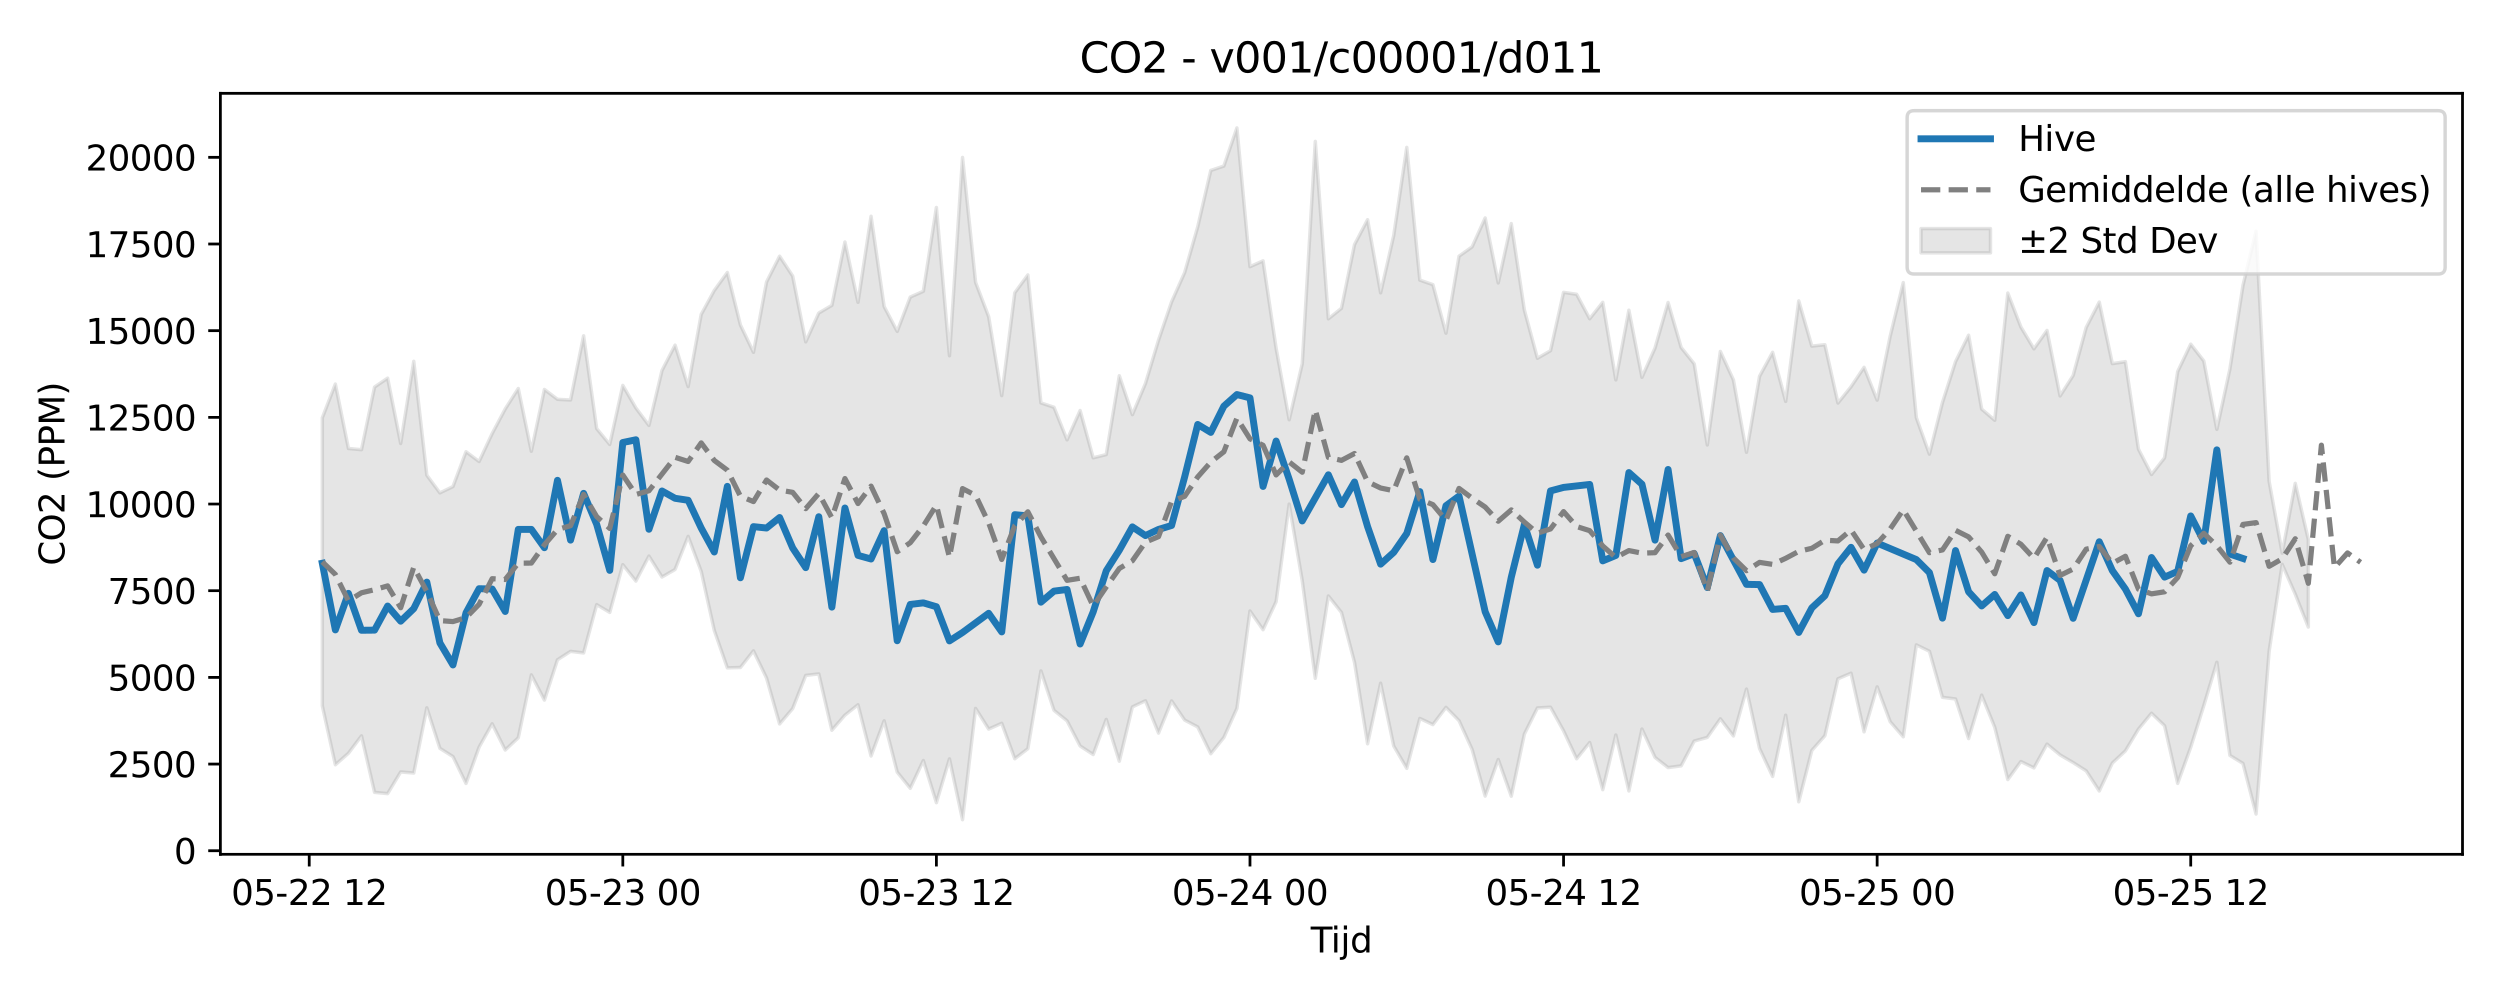 <?xml version="1.0" encoding="utf-8" standalone="no"?>
<!DOCTYPE svg PUBLIC "-//W3C//DTD SVG 1.1//EN"
  "http://www.w3.org/Graphics/SVG/1.1/DTD/svg11.dtd">
<svg xmlns:xlink="http://www.w3.org/1999/xlink" width="720pt" height="288pt" viewBox="0 0 720 288" xmlns="http://www.w3.org/2000/svg" version="1.1">
 <defs>
  <style type="text/css">*{stroke-linejoin: round; stroke-linecap: butt}</style>
 </defs>
 <g id="figure_1">
  <g id="patch_1">
   <path d="M 0 288 
L 720 288 
L 720 0 
L 0 0 
z
" style="fill: #ffffff"/>
  </g>
  <g id="axes_1">
   <g id="patch_2">
    <path d="M 63.47 246.04 
L 709.2 246.04 
L 709.2 26.88 
L 63.47 26.88 
z
" style="fill: #ffffff"/>
   </g>
   <g id="FillBetweenPolyCollection_1">
    <defs>
     <path id="me54bedaf8a" d="M 92.821 -167.655 
L 92.821 -84.737 
L 96.584 -67.748 
L 100.347 -71.061 
L 104.11 -76.075 
L 107.873 -59.799 
L 111.636 -59.438 
L 115.399 -65.676 
L 119.162 -65.373 
L 122.925 -84.146 
L 126.688 -72.485 
L 130.451 -70.106 
L 134.214 -62.361 
L 137.977 -72.821 
L 141.74 -79.545 
L 145.503 -71.996 
L 149.266 -75.524 
L 153.029 -93.636 
L 156.792 -86.373 
L 160.555 -97.991 
L 164.318 -100.406 
L 168.081 -99.948 
L 171.844 -113.867 
L 175.607 -111.625 
L 179.37 -125.377 
L 183.133 -120.646 
L 186.896 -127.853 
L 190.659 -121.816 
L 194.422 -123.994 
L 198.185 -133.522 
L 201.948 -123.439 
L 205.711 -106.45 
L 209.474 -95.656 
L 213.237 -95.756 
L 217 -100.557 
L 220.763 -92.726 
L 224.526 -79.505 
L 228.289 -83.924 
L 232.052 -93.48 
L 235.815 -93.916 
L 239.578 -77.69 
L 243.341 -82.037 
L 247.104 -85.028 
L 250.867 -70.269 
L 254.63 -80.404 
L 258.393 -65.638 
L 262.156 -60.966 
L 265.919 -68.969 
L 269.682 -56.829 
L 273.445 -69.446 
L 277.208 -51.922 
L 280.971 -83.982 
L 284.734 -78.02 
L 288.497 -79.689 
L 292.26 -69.478 
L 296.023 -72.38 
L 299.786 -94.777 
L 303.549 -83.423 
L 307.312 -80.396 
L 311.075 -73.161 
L 314.838 -70.69 
L 318.601 -80.816 
L 322.364 -68.766 
L 326.127 -84.403 
L 329.89 -86.184 
L 333.653 -76.872 
L 337.416 -86.14 
L 341.179 -80.619 
L 344.942 -78.638 
L 348.705 -70.921 
L 352.468 -75.596 
L 356.231 -83.992 
L 359.994 -112.03 
L 363.757 -106.64 
L 367.52 -114.723 
L 371.283 -142.817 
L 375.046 -120.758 
L 378.809 -92.64 
L 382.572 -116.365 
L 386.335 -111.619 
L 390.098 -97.233 
L 393.861 -73.786 
L 397.624 -91.236 
L 401.387 -73.176 
L 405.15 -66.712 
L 408.913 -81.093 
L 412.676 -79.309 
L 416.439 -84.278 
L 420.202 -80.445 
L 423.965 -72.169 
L 427.728 -58.717 
L 431.491 -69.278 
L 435.254 -58.687 
L 439.017 -76.573 
L 442.78 -84.109 
L 446.543 -84.329 
L 450.306 -77.517 
L 454.069 -69.471 
L 457.832 -74.154 
L 461.595 -60.564 
L 465.358 -76.321 
L 469.121 -60.206 
L 472.884 -78.045 
L 476.647 -69.867 
L 480.41 -66.929 
L 484.173 -67.434 
L 487.936 -74.581 
L 491.699 -75.623 
L 495.462 -80.983 
L 499.225 -76.041 
L 502.988 -89.546 
L 506.751 -72.434 
L 510.514 -64.38 
L 514.277 -82.028 
L 518.04 -57.079 
L 521.803 -71.865 
L 525.566 -76.105 
L 529.329 -92.501 
L 533.092 -94.121 
L 536.855 -77.233 
L 540.618 -90.185 
L 544.381 -80.142 
L 548.144 -75.803 
L 551.907 -102.276 
L 555.67 -100.438 
L 559.433 -87.167 
L 563.196 -86.692 
L 566.959 -75.29 
L 570.722 -87.81 
L 574.485 -78.551 
L 578.248 -63.486 
L 582.011 -68.685 
L 585.774 -66.849 
L 589.537 -73.694 
L 593.3 -70.583 
L 597.063 -68.382 
L 600.826 -65.993 
L 604.589 -60.2 
L 608.352 -68.237 
L 612.115 -71.747 
L 615.878 -78 
L 619.641 -82.588 
L 623.404 -78.966 
L 627.167 -62.384 
L 630.93 -72.805 
L 634.693 -84.78 
L 638.456 -97.265 
L 642.219 -70.442 
L 645.982 -68.117 
L 649.745 -53.553 
L 653.508 -100.433 
L 657.271 -125.454 
L 661.034 -116.873 
L 664.797 -107.408 
L 664.797 -132.605 
L 664.797 -132.605 
L 661.034 -148.796 
L 657.271 -128.678 
L 653.508 -149.377 
L 649.745 -221.414 
L 645.982 -205.832 
L 642.219 -181.742 
L 638.456 -164.345 
L 634.693 -184.036 
L 630.93 -188.878 
L 627.167 -180.976 
L 623.404 -156.161 
L 619.641 -151.35 
L 615.878 -158.649 
L 612.115 -183.848 
L 608.352 -183.277 
L 604.589 -201.002 
L 600.826 -193.692 
L 597.063 -179.85 
L 593.3 -173.967 
L 589.537 -192.833 
L 585.774 -187.537 
L 582.011 -193.841 
L 578.248 -203.603 
L 574.485 -166.96 
L 570.722 -170.183 
L 566.959 -191.46 
L 563.196 -183.849 
L 559.433 -172.08 
L 555.67 -157.206 
L 551.907 -167.712 
L 548.144 -206.623 
L 544.381 -191.198 
L 540.618 -172.759 
L 536.855 -182.206 
L 533.092 -176.616 
L 529.329 -171.931 
L 525.566 -188.724 
L 521.803 -188.321 
L 518.04 -201.349 
L 514.277 -172.388 
L 510.514 -186.54 
L 506.751 -179.637 
L 502.988 -157.739 
L 499.225 -178.587 
L 495.462 -186.78 
L 491.699 -159.851 
L 487.936 -183.21 
L 484.173 -187.927 
L 480.41 -200.887 
L 476.647 -187.782 
L 472.884 -179.335 
L 469.121 -198.662 
L 465.358 -178.584 
L 461.595 -200.94 
L 457.832 -196.189 
L 454.069 -203.249 
L 450.306 -203.803 
L 446.543 -186.994 
L 442.78 -184.815 
L 439.017 -198.717 
L 435.254 -223.613 
L 431.491 -206.515 
L 427.728 -225.233 
L 423.965 -216.9 
L 420.202 -214.226 
L 416.439 -192.039 
L 412.676 -206.019 
L 408.913 -207.335 
L 405.15 -245.561 
L 401.387 -220.168 
L 397.624 -203.659 
L 393.861 -224.727 
L 390.098 -217.546 
L 386.335 -199.201 
L 382.572 -196.176 
L 378.809 -247.278 
L 375.046 -183.243 
L 371.283 -167.109 
L 367.52 -187.717 
L 363.757 -212.88 
L 359.994 -211.19 
L 356.231 -251.158 
L 352.468 -240.179 
L 348.705 -238.912 
L 344.942 -222.661 
L 341.179 -209.502 
L 337.416 -201.047 
L 333.653 -190.024 
L 329.89 -177.552 
L 326.127 -168.58 
L 322.364 -179.786 
L 318.601 -157.089 
L 314.838 -156.15 
L 311.075 -169.771 
L 307.312 -161.327 
L 303.549 -170.712 
L 299.786 -171.963 
L 296.023 -208.825 
L 292.26 -203.691 
L 288.497 -174.055 
L 284.734 -196.809 
L 280.971 -206.679 
L 277.208 -242.655 
L 273.445 -185.535 
L 269.682 -228.25 
L 265.919 -204.106 
L 262.156 -202.444 
L 258.393 -192.559 
L 254.63 -199.729 
L 250.867 -225.713 
L 247.104 -200.933 
L 243.341 -218.305 
L 239.578 -200.058 
L 235.815 -197.851 
L 232.052 -189.545 
L 228.289 -208.496 
L 224.526 -214.212 
L 220.763 -206.787 
L 217 -186.531 
L 213.237 -194.426 
L 209.474 -209.525 
L 205.711 -204.342 
L 201.948 -197.45 
L 198.185 -176.664 
L 194.422 -188.603 
L 190.659 -181.297 
L 186.896 -165.474 
L 183.133 -170.514 
L 179.37 -177.007 
L 175.607 -159.99 
L 171.844 -164.56 
L 168.081 -191.294 
L 164.318 -172.8 
L 160.555 -172.995 
L 156.792 -175.834 
L 153.029 -158.026 
L 149.266 -176.112 
L 145.503 -170.213 
L 141.74 -163.13 
L 137.977 -155.081 
L 134.214 -157.903 
L 130.451 -147.866 
L 126.688 -146.049 
L 122.925 -151.148 
L 119.162 -183.943 
L 115.399 -160.276 
L 111.636 -179.096 
L 107.873 -176.531 
L 104.11 -158.489 
L 100.347 -158.839 
L 96.584 -177.394 
L 92.821 -167.655 
z
" style="stroke: #808080; stroke-opacity: 0.2"/>
    </defs>
    <g clip-path="url(#p3934dfdce3)">
     <use xlink:href="#me54bedaf8a" x="0" y="288" style="fill: #808080; fill-opacity: 0.2; stroke: #808080; stroke-opacity: 0.2"/>
    </g>
   </g>
   <g id="matplotlib.axis_1">
    <g id="xtick_1">
     <g id="line2d_1">
      <defs>
       <path id="me54ee6305a" d="M 0 0 
L 0 3.5 
" style="stroke: #000000; stroke-width: 0.8"/>
      </defs>
      <g>
       <use xlink:href="#me54ee6305a" x="89.058" y="246.04" style="stroke: #000000; stroke-width: 0.8"/>
      </g>
     </g>
     <g id="text_1">
      <!-- 05-22 12 -->
      <g transform="translate(66.578 260.638) scale(0.1 -0.1)">
       <defs>
        <path id="DejaVuSans-30" d="M 2034 4250 
Q 1547 4250 1301 3770 
Q 1056 3291 1056 2328 
Q 1056 1369 1301 889 
Q 1547 409 2034 409 
Q 2525 409 2770 889 
Q 3016 1369 3016 2328 
Q 3016 3291 2770 3770 
Q 2525 4250 2034 4250 
z
M 2034 4750 
Q 2819 4750 3233 4129 
Q 3647 3509 3647 2328 
Q 3647 1150 3233 529 
Q 2819 -91 2034 -91 
Q 1250 -91 836 529 
Q 422 1150 422 2328 
Q 422 3509 836 4129 
Q 1250 4750 2034 4750 
z
" transform="scale(0.016)"/>
        <path id="DejaVuSans-35" d="M 691 4666 
L 3169 4666 
L 3169 4134 
L 1269 4134 
L 1269 2991 
Q 1406 3038 1543 3061 
Q 1681 3084 1819 3084 
Q 2600 3084 3056 2656 
Q 3513 2228 3513 1497 
Q 3513 744 3044 326 
Q 2575 -91 1722 -91 
Q 1428 -91 1123 -41 
Q 819 9 494 109 
L 494 744 
Q 775 591 1075 516 
Q 1375 441 1709 441 
Q 2250 441 2565 725 
Q 2881 1009 2881 1497 
Q 2881 1984 2565 2268 
Q 2250 2553 1709 2553 
Q 1456 2553 1204 2497 
Q 953 2441 691 2322 
L 691 4666 
z
" transform="scale(0.016)"/>
        <path id="DejaVuSans-2d" d="M 313 2009 
L 1997 2009 
L 1997 1497 
L 313 1497 
L 313 2009 
z
" transform="scale(0.016)"/>
        <path id="DejaVuSans-32" d="M 1228 531 
L 3431 531 
L 3431 0 
L 469 0 
L 469 531 
Q 828 903 1448 1529 
Q 2069 2156 2228 2338 
Q 2531 2678 2651 2914 
Q 2772 3150 2772 3378 
Q 2772 3750 2511 3984 
Q 2250 4219 1831 4219 
Q 1534 4219 1204 4116 
Q 875 4013 500 3803 
L 500 4441 
Q 881 4594 1212 4672 
Q 1544 4750 1819 4750 
Q 2544 4750 2975 4387 
Q 3406 4025 3406 3419 
Q 3406 3131 3298 2873 
Q 3191 2616 2906 2266 
Q 2828 2175 2409 1742 
Q 1991 1309 1228 531 
z
" transform="scale(0.016)"/>
        <path id="DejaVuSans-20" transform="scale(0.016)"/>
        <path id="DejaVuSans-31" d="M 794 531 
L 1825 531 
L 1825 4091 
L 703 3866 
L 703 4441 
L 1819 4666 
L 2450 4666 
L 2450 531 
L 3481 531 
L 3481 0 
L 794 0 
L 794 531 
z
" transform="scale(0.016)"/>
       </defs>
       <use xlink:href="#DejaVuSans-30"/>
       <use xlink:href="#DejaVuSans-35" transform="translate(63.623 0)"/>
       <use xlink:href="#DejaVuSans-2d" transform="translate(127.246 0)"/>
       <use xlink:href="#DejaVuSans-32" transform="translate(163.33 0)"/>
       <use xlink:href="#DejaVuSans-32" transform="translate(226.953 0)"/>
       <use xlink:href="#DejaVuSans-20" transform="translate(290.576 0)"/>
       <use xlink:href="#DejaVuSans-31" transform="translate(322.363 0)"/>
       <use xlink:href="#DejaVuSans-32" transform="translate(385.986 0)"/>
      </g>
     </g>
    </g>
    <g id="xtick_2">
     <g id="line2d_2">
      <g>
       <use xlink:href="#me54ee6305a" x="179.37" y="246.04" style="stroke: #000000; stroke-width: 0.8"/>
      </g>
     </g>
     <g id="text_2">
      <!-- 05-23 00 -->
      <g transform="translate(156.89 260.638) scale(0.1 -0.1)">
       <defs>
        <path id="DejaVuSans-33" d="M 2597 2516 
Q 3050 2419 3304 2112 
Q 3559 1806 3559 1356 
Q 3559 666 3084 287 
Q 2609 -91 1734 -91 
Q 1441 -91 1130 -33 
Q 819 25 488 141 
L 488 750 
Q 750 597 1062 519 
Q 1375 441 1716 441 
Q 2309 441 2620 675 
Q 2931 909 2931 1356 
Q 2931 1769 2642 2001 
Q 2353 2234 1838 2234 
L 1294 2234 
L 1294 2753 
L 1863 2753 
Q 2328 2753 2575 2939 
Q 2822 3125 2822 3475 
Q 2822 3834 2567 4026 
Q 2313 4219 1838 4219 
Q 1578 4219 1281 4162 
Q 984 4106 628 3988 
L 628 4550 
Q 988 4650 1302 4700 
Q 1616 4750 1894 4750 
Q 2613 4750 3031 4423 
Q 3450 4097 3450 3541 
Q 3450 3153 3228 2886 
Q 3006 2619 2597 2516 
z
" transform="scale(0.016)"/>
       </defs>
       <use xlink:href="#DejaVuSans-30"/>
       <use xlink:href="#DejaVuSans-35" transform="translate(63.623 0)"/>
       <use xlink:href="#DejaVuSans-2d" transform="translate(127.246 0)"/>
       <use xlink:href="#DejaVuSans-32" transform="translate(163.33 0)"/>
       <use xlink:href="#DejaVuSans-33" transform="translate(226.953 0)"/>
       <use xlink:href="#DejaVuSans-20" transform="translate(290.576 0)"/>
       <use xlink:href="#DejaVuSans-30" transform="translate(322.363 0)"/>
       <use xlink:href="#DejaVuSans-30" transform="translate(385.986 0)"/>
      </g>
     </g>
    </g>
    <g id="xtick_3">
     <g id="line2d_3">
      <g>
       <use xlink:href="#me54ee6305a" x="269.682" y="246.04" style="stroke: #000000; stroke-width: 0.8"/>
      </g>
     </g>
     <g id="text_3">
      <!-- 05-23 12 -->
      <g transform="translate(247.202 260.638) scale(0.1 -0.1)">
       <use xlink:href="#DejaVuSans-30"/>
       <use xlink:href="#DejaVuSans-35" transform="translate(63.623 0)"/>
       <use xlink:href="#DejaVuSans-2d" transform="translate(127.246 0)"/>
       <use xlink:href="#DejaVuSans-32" transform="translate(163.33 0)"/>
       <use xlink:href="#DejaVuSans-33" transform="translate(226.953 0)"/>
       <use xlink:href="#DejaVuSans-20" transform="translate(290.576 0)"/>
       <use xlink:href="#DejaVuSans-31" transform="translate(322.363 0)"/>
       <use xlink:href="#DejaVuSans-32" transform="translate(385.986 0)"/>
      </g>
     </g>
    </g>
    <g id="xtick_4">
     <g id="line2d_4">
      <g>
       <use xlink:href="#me54ee6305a" x="359.994" y="246.04" style="stroke: #000000; stroke-width: 0.8"/>
      </g>
     </g>
     <g id="text_4">
      <!-- 05-24 00 -->
      <g transform="translate(337.514 260.638) scale(0.1 -0.1)">
       <defs>
        <path id="DejaVuSans-34" d="M 2419 4116 
L 825 1625 
L 2419 1625 
L 2419 4116 
z
M 2253 4666 
L 3047 4666 
L 3047 1625 
L 3713 1625 
L 3713 1100 
L 3047 1100 
L 3047 0 
L 2419 0 
L 2419 1100 
L 313 1100 
L 313 1709 
L 2253 4666 
z
" transform="scale(0.016)"/>
       </defs>
       <use xlink:href="#DejaVuSans-30"/>
       <use xlink:href="#DejaVuSans-35" transform="translate(63.623 0)"/>
       <use xlink:href="#DejaVuSans-2d" transform="translate(127.246 0)"/>
       <use xlink:href="#DejaVuSans-32" transform="translate(163.33 0)"/>
       <use xlink:href="#DejaVuSans-34" transform="translate(226.953 0)"/>
       <use xlink:href="#DejaVuSans-20" transform="translate(290.576 0)"/>
       <use xlink:href="#DejaVuSans-30" transform="translate(322.363 0)"/>
       <use xlink:href="#DejaVuSans-30" transform="translate(385.986 0)"/>
      </g>
     </g>
    </g>
    <g id="xtick_5">
     <g id="line2d_5">
      <g>
       <use xlink:href="#me54ee6305a" x="450.306" y="246.04" style="stroke: #000000; stroke-width: 0.8"/>
      </g>
     </g>
     <g id="text_5">
      <!-- 05-24 12 -->
      <g transform="translate(427.825 260.638) scale(0.1 -0.1)">
       <use xlink:href="#DejaVuSans-30"/>
       <use xlink:href="#DejaVuSans-35" transform="translate(63.623 0)"/>
       <use xlink:href="#DejaVuSans-2d" transform="translate(127.246 0)"/>
       <use xlink:href="#DejaVuSans-32" transform="translate(163.33 0)"/>
       <use xlink:href="#DejaVuSans-34" transform="translate(226.953 0)"/>
       <use xlink:href="#DejaVuSans-20" transform="translate(290.576 0)"/>
       <use xlink:href="#DejaVuSans-31" transform="translate(322.363 0)"/>
       <use xlink:href="#DejaVuSans-32" transform="translate(385.986 0)"/>
      </g>
     </g>
    </g>
    <g id="xtick_6">
     <g id="line2d_6">
      <g>
       <use xlink:href="#me54ee6305a" x="540.618" y="246.04" style="stroke: #000000; stroke-width: 0.8"/>
      </g>
     </g>
     <g id="text_6">
      <!-- 05-25 00 -->
      <g transform="translate(518.137 260.638) scale(0.1 -0.1)">
       <use xlink:href="#DejaVuSans-30"/>
       <use xlink:href="#DejaVuSans-35" transform="translate(63.623 0)"/>
       <use xlink:href="#DejaVuSans-2d" transform="translate(127.246 0)"/>
       <use xlink:href="#DejaVuSans-32" transform="translate(163.33 0)"/>
       <use xlink:href="#DejaVuSans-35" transform="translate(226.953 0)"/>
       <use xlink:href="#DejaVuSans-20" transform="translate(290.576 0)"/>
       <use xlink:href="#DejaVuSans-30" transform="translate(322.363 0)"/>
       <use xlink:href="#DejaVuSans-30" transform="translate(385.986 0)"/>
      </g>
     </g>
    </g>
    <g id="xtick_7">
     <g id="line2d_7">
      <g>
       <use xlink:href="#me54ee6305a" x="630.93" y="246.04" style="stroke: #000000; stroke-width: 0.8"/>
      </g>
     </g>
     <g id="text_7">
      <!-- 05-25 12 -->
      <g transform="translate(608.449 260.638) scale(0.1 -0.1)">
       <use xlink:href="#DejaVuSans-30"/>
       <use xlink:href="#DejaVuSans-35" transform="translate(63.623 0)"/>
       <use xlink:href="#DejaVuSans-2d" transform="translate(127.246 0)"/>
       <use xlink:href="#DejaVuSans-32" transform="translate(163.33 0)"/>
       <use xlink:href="#DejaVuSans-35" transform="translate(226.953 0)"/>
       <use xlink:href="#DejaVuSans-20" transform="translate(290.576 0)"/>
       <use xlink:href="#DejaVuSans-31" transform="translate(322.363 0)"/>
       <use xlink:href="#DejaVuSans-32" transform="translate(385.986 0)"/>
      </g>
     </g>
    </g>
    <g id="text_8">
     <!-- Tijd -->
     <g transform="translate(377.485 274.317) scale(0.1 -0.1)">
      <defs>
       <path id="DejaVuSans-54" d="M -19 4666 
L 3928 4666 
L 3928 4134 
L 2272 4134 
L 2272 0 
L 1638 0 
L 1638 4134 
L -19 4134 
L -19 4666 
z
" transform="scale(0.016)"/>
       <path id="DejaVuSans-69" d="M 603 3500 
L 1178 3500 
L 1178 0 
L 603 0 
L 603 3500 
z
M 603 4863 
L 1178 4863 
L 1178 4134 
L 603 4134 
L 603 4863 
z
" transform="scale(0.016)"/>
       <path id="DejaVuSans-6a" d="M 603 3500 
L 1178 3500 
L 1178 -63 
Q 1178 -731 923 -1031 
Q 669 -1331 103 -1331 
L -116 -1331 
L -116 -844 
L 38 -844 
Q 366 -844 484 -692 
Q 603 -541 603 -63 
L 603 3500 
z
M 603 4863 
L 1178 4863 
L 1178 4134 
L 603 4134 
L 603 4863 
z
" transform="scale(0.016)"/>
       <path id="DejaVuSans-64" d="M 2906 2969 
L 2906 4863 
L 3481 4863 
L 3481 0 
L 2906 0 
L 2906 525 
Q 2725 213 2448 61 
Q 2172 -91 1784 -91 
Q 1150 -91 751 415 
Q 353 922 353 1747 
Q 353 2572 751 3078 
Q 1150 3584 1784 3584 
Q 2172 3584 2448 3432 
Q 2725 3281 2906 2969 
z
M 947 1747 
Q 947 1113 1208 752 
Q 1469 391 1925 391 
Q 2381 391 2643 752 
Q 2906 1113 2906 1747 
Q 2906 2381 2643 2742 
Q 2381 3103 1925 3103 
Q 1469 3103 1208 2742 
Q 947 2381 947 1747 
z
" transform="scale(0.016)"/>
      </defs>
      <use xlink:href="#DejaVuSans-54"/>
      <use xlink:href="#DejaVuSans-69" transform="translate(57.959 0)"/>
      <use xlink:href="#DejaVuSans-6a" transform="translate(85.742 0)"/>
      <use xlink:href="#DejaVuSans-64" transform="translate(113.525 0)"/>
     </g>
    </g>
   </g>
   <g id="matplotlib.axis_2">
    <g id="ytick_1">
     <g id="line2d_8">
      <defs>
       <path id="mf22ae96966" d="M 0 0 
L -3.5 0 
" style="stroke: #000000; stroke-width: 0.8"/>
      </defs>
      <g>
       <use xlink:href="#mf22ae96966" x="63.47" y="245.012" style="stroke: #000000; stroke-width: 0.8"/>
      </g>
     </g>
     <g id="text_9">
      <!-- 0 -->
      <g transform="translate(50.108 248.811) scale(0.1 -0.1)">
       <use xlink:href="#DejaVuSans-30"/>
      </g>
     </g>
    </g>
    <g id="ytick_2">
     <g id="line2d_9">
      <g>
       <use xlink:href="#mf22ae96966" x="63.47" y="220.05" style="stroke: #000000; stroke-width: 0.8"/>
      </g>
     </g>
     <g id="text_10">
      <!-- 2500 -->
      <g transform="translate(31.02 223.849) scale(0.1 -0.1)">
       <use xlink:href="#DejaVuSans-32"/>
       <use xlink:href="#DejaVuSans-35" transform="translate(63.623 0)"/>
       <use xlink:href="#DejaVuSans-30" transform="translate(127.246 0)"/>
       <use xlink:href="#DejaVuSans-30" transform="translate(190.869 0)"/>
      </g>
     </g>
    </g>
    <g id="ytick_3">
     <g id="line2d_10">
      <g>
       <use xlink:href="#mf22ae96966" x="63.47" y="195.087" style="stroke: #000000; stroke-width: 0.8"/>
      </g>
     </g>
     <g id="text_11">
      <!-- 5000 -->
      <g transform="translate(31.02 198.886) scale(0.1 -0.1)">
       <use xlink:href="#DejaVuSans-35"/>
       <use xlink:href="#DejaVuSans-30" transform="translate(63.623 0)"/>
       <use xlink:href="#DejaVuSans-30" transform="translate(127.246 0)"/>
       <use xlink:href="#DejaVuSans-30" transform="translate(190.869 0)"/>
      </g>
     </g>
    </g>
    <g id="ytick_4">
     <g id="line2d_11">
      <g>
       <use xlink:href="#mf22ae96966" x="63.47" y="170.124" style="stroke: #000000; stroke-width: 0.8"/>
      </g>
     </g>
     <g id="text_12">
      <!-- 7500 -->
      <g transform="translate(31.02 173.924) scale(0.1 -0.1)">
       <defs>
        <path id="DejaVuSans-37" d="M 525 4666 
L 3525 4666 
L 3525 4397 
L 1831 0 
L 1172 0 
L 2766 4134 
L 525 4134 
L 525 4666 
z
" transform="scale(0.016)"/>
       </defs>
       <use xlink:href="#DejaVuSans-37"/>
       <use xlink:href="#DejaVuSans-35" transform="translate(63.623 0)"/>
       <use xlink:href="#DejaVuSans-30" transform="translate(127.246 0)"/>
       <use xlink:href="#DejaVuSans-30" transform="translate(190.869 0)"/>
      </g>
     </g>
    </g>
    <g id="ytick_5">
     <g id="line2d_12">
      <g>
       <use xlink:href="#mf22ae96966" x="63.47" y="145.162" style="stroke: #000000; stroke-width: 0.8"/>
      </g>
     </g>
     <g id="text_13">
      <!-- 10000 -->
      <g transform="translate(24.657 148.961) scale(0.1 -0.1)">
       <use xlink:href="#DejaVuSans-31"/>
       <use xlink:href="#DejaVuSans-30" transform="translate(63.623 0)"/>
       <use xlink:href="#DejaVuSans-30" transform="translate(127.246 0)"/>
       <use xlink:href="#DejaVuSans-30" transform="translate(190.869 0)"/>
       <use xlink:href="#DejaVuSans-30" transform="translate(254.492 0)"/>
      </g>
     </g>
    </g>
    <g id="ytick_6">
     <g id="line2d_13">
      <g>
       <use xlink:href="#mf22ae96966" x="63.47" y="120.199" style="stroke: #000000; stroke-width: 0.8"/>
      </g>
     </g>
     <g id="text_14">
      <!-- 12500 -->
      <g transform="translate(24.657 123.998) scale(0.1 -0.1)">
       <use xlink:href="#DejaVuSans-31"/>
       <use xlink:href="#DejaVuSans-32" transform="translate(63.623 0)"/>
       <use xlink:href="#DejaVuSans-35" transform="translate(127.246 0)"/>
       <use xlink:href="#DejaVuSans-30" transform="translate(190.869 0)"/>
       <use xlink:href="#DejaVuSans-30" transform="translate(254.492 0)"/>
      </g>
     </g>
    </g>
    <g id="ytick_7">
     <g id="line2d_14">
      <g>
       <use xlink:href="#mf22ae96966" x="63.47" y="95.237" style="stroke: #000000; stroke-width: 0.8"/>
      </g>
     </g>
     <g id="text_15">
      <!-- 15000 -->
      <g transform="translate(24.657 99.036) scale(0.1 -0.1)">
       <use xlink:href="#DejaVuSans-31"/>
       <use xlink:href="#DejaVuSans-35" transform="translate(63.623 0)"/>
       <use xlink:href="#DejaVuSans-30" transform="translate(127.246 0)"/>
       <use xlink:href="#DejaVuSans-30" transform="translate(190.869 0)"/>
       <use xlink:href="#DejaVuSans-30" transform="translate(254.492 0)"/>
      </g>
     </g>
    </g>
    <g id="ytick_8">
     <g id="line2d_15">
      <g>
       <use xlink:href="#mf22ae96966" x="63.47" y="70.274" style="stroke: #000000; stroke-width: 0.8"/>
      </g>
     </g>
     <g id="text_16">
      <!-- 17500 -->
      <g transform="translate(24.657 74.073) scale(0.1 -0.1)">
       <use xlink:href="#DejaVuSans-31"/>
       <use xlink:href="#DejaVuSans-37" transform="translate(63.623 0)"/>
       <use xlink:href="#DejaVuSans-35" transform="translate(127.246 0)"/>
       <use xlink:href="#DejaVuSans-30" transform="translate(190.869 0)"/>
       <use xlink:href="#DejaVuSans-30" transform="translate(254.492 0)"/>
      </g>
     </g>
    </g>
    <g id="ytick_9">
     <g id="line2d_16">
      <g>
       <use xlink:href="#mf22ae96966" x="63.47" y="45.311" style="stroke: #000000; stroke-width: 0.8"/>
      </g>
     </g>
     <g id="text_17">
      <!-- 20000 -->
      <g transform="translate(24.657 49.111) scale(0.1 -0.1)">
       <use xlink:href="#DejaVuSans-32"/>
       <use xlink:href="#DejaVuSans-30" transform="translate(63.623 0)"/>
       <use xlink:href="#DejaVuSans-30" transform="translate(127.246 0)"/>
       <use xlink:href="#DejaVuSans-30" transform="translate(190.869 0)"/>
       <use xlink:href="#DejaVuSans-30" transform="translate(254.492 0)"/>
      </g>
     </g>
    </g>
    <g id="text_18">
     <!-- CO2 (PPM) -->
     <g transform="translate(18.578 162.903) rotate(-90) scale(0.1 -0.1)">
      <defs>
       <path id="DejaVuSans-43" d="M 4122 4306 
L 4122 3641 
Q 3803 3938 3442 4084 
Q 3081 4231 2675 4231 
Q 1875 4231 1450 3742 
Q 1025 3253 1025 2328 
Q 1025 1406 1450 917 
Q 1875 428 2675 428 
Q 3081 428 3442 575 
Q 3803 722 4122 1019 
L 4122 359 
Q 3791 134 3420 21 
Q 3050 -91 2638 -91 
Q 1578 -91 968 557 
Q 359 1206 359 2328 
Q 359 3453 968 4101 
Q 1578 4750 2638 4750 
Q 3056 4750 3426 4639 
Q 3797 4528 4122 4306 
z
" transform="scale(0.016)"/>
       <path id="DejaVuSans-4f" d="M 2522 4238 
Q 1834 4238 1429 3725 
Q 1025 3213 1025 2328 
Q 1025 1447 1429 934 
Q 1834 422 2522 422 
Q 3209 422 3611 934 
Q 4013 1447 4013 2328 
Q 4013 3213 3611 3725 
Q 3209 4238 2522 4238 
z
M 2522 4750 
Q 3503 4750 4090 4092 
Q 4678 3434 4678 2328 
Q 4678 1225 4090 567 
Q 3503 -91 2522 -91 
Q 1538 -91 948 565 
Q 359 1222 359 2328 
Q 359 3434 948 4092 
Q 1538 4750 2522 4750 
z
" transform="scale(0.016)"/>
       <path id="DejaVuSans-28" d="M 1984 4856 
Q 1566 4138 1362 3434 
Q 1159 2731 1159 2009 
Q 1159 1288 1364 580 
Q 1569 -128 1984 -844 
L 1484 -844 
Q 1016 -109 783 600 
Q 550 1309 550 2009 
Q 550 2706 781 3412 
Q 1013 4119 1484 4856 
L 1984 4856 
z
" transform="scale(0.016)"/>
       <path id="DejaVuSans-50" d="M 1259 4147 
L 1259 2394 
L 2053 2394 
Q 2494 2394 2734 2622 
Q 2975 2850 2975 3272 
Q 2975 3691 2734 3919 
Q 2494 4147 2053 4147 
L 1259 4147 
z
M 628 4666 
L 2053 4666 
Q 2838 4666 3239 4311 
Q 3641 3956 3641 3272 
Q 3641 2581 3239 2228 
Q 2838 1875 2053 1875 
L 1259 1875 
L 1259 0 
L 628 0 
L 628 4666 
z
" transform="scale(0.016)"/>
       <path id="DejaVuSans-4d" d="M 628 4666 
L 1569 4666 
L 2759 1491 
L 3956 4666 
L 4897 4666 
L 4897 0 
L 4281 0 
L 4281 4097 
L 3078 897 
L 2444 897 
L 1241 4097 
L 1241 0 
L 628 0 
L 628 4666 
z
" transform="scale(0.016)"/>
       <path id="DejaVuSans-29" d="M 513 4856 
L 1013 4856 
Q 1481 4119 1714 3412 
Q 1947 2706 1947 2009 
Q 1947 1309 1714 600 
Q 1481 -109 1013 -844 
L 513 -844 
Q 928 -128 1133 580 
Q 1338 1288 1338 2009 
Q 1338 2731 1133 3434 
Q 928 4138 513 4856 
z
" transform="scale(0.016)"/>
      </defs>
      <use xlink:href="#DejaVuSans-43"/>
      <use xlink:href="#DejaVuSans-4f" transform="translate(69.824 0)"/>
      <use xlink:href="#DejaVuSans-32" transform="translate(148.535 0)"/>
      <use xlink:href="#DejaVuSans-20" transform="translate(212.158 0)"/>
      <use xlink:href="#DejaVuSans-28" transform="translate(243.945 0)"/>
      <use xlink:href="#DejaVuSans-50" transform="translate(282.959 0)"/>
      <use xlink:href="#DejaVuSans-50" transform="translate(343.262 0)"/>
      <use xlink:href="#DejaVuSans-4d" transform="translate(403.564 0)"/>
      <use xlink:href="#DejaVuSans-29" transform="translate(489.844 0)"/>
     </g>
    </g>
   </g>
   <g id="line2d_17">
    <path d="M 92.821 162.216 
L 96.584 181.407 
L 100.347 170.89 
L 104.11 181.521 
L 107.873 181.477 
L 111.636 174.544 
L 115.399 178.901 
L 119.162 175.28 
L 122.925 167.653 
L 126.688 185.162 
L 130.451 191.502 
L 134.214 176.485 
L 137.977 169.545 
L 141.74 169.638 
L 145.503 176.102 
L 149.266 152.464 
L 153.029 152.467 
L 156.792 157.736 
L 160.555 138.335 
L 164.318 155.553 
L 168.081 142.09 
L 171.844 151.016 
L 175.607 164.266 
L 179.37 127.442 
L 183.133 126.656 
L 186.896 152.424 
L 190.659 141.407 
L 194.422 143.511 
L 198.185 144.08 
L 201.948 152.078 
L 205.711 158.971 
L 209.474 140.074 
L 213.237 166.4 
L 217 151.672 
L 220.763 152.071 
L 224.526 149.046 
L 228.289 157.816 
L 232.052 163.479 
L 235.815 148.821 
L 239.578 174.847 
L 243.341 146.307 
L 247.104 159.945 
L 250.867 160.995 
L 254.63 152.835 
L 258.393 184.533 
L 262.156 174.072 
L 265.919 173.629 
L 269.682 174.737 
L 273.445 184.578 
L 277.208 182.161 
L 284.734 176.63 
L 288.497 181.987 
L 292.26 148.222 
L 296.023 148.577 
L 299.786 173.424 
L 303.549 170.244 
L 307.312 169.772 
L 311.075 185.471 
L 314.838 176.23 
L 318.601 164.386 
L 322.364 158.462 
L 326.127 151.742 
L 329.89 154.245 
L 333.653 152.477 
L 337.416 151.342 
L 341.179 137.35 
L 344.942 122.246 
L 348.705 124.526 
L 352.468 116.977 
L 356.231 113.632 
L 359.994 114.591 
L 363.757 140.093 
L 367.52 127.022 
L 371.283 138.026 
L 375.046 150.031 
L 382.572 136.744 
L 386.335 145.325 
L 390.098 138.816 
L 393.861 151.652 
L 397.624 162.476 
L 401.387 159.081 
L 405.15 153.629 
L 408.913 141.584 
L 412.676 161.148 
L 416.439 145.651 
L 420.202 142.875 
L 427.728 176.185 
L 431.491 184.852 
L 435.254 166.22 
L 439.017 151.073 
L 442.78 162.775 
L 446.543 141.381 
L 450.306 140.374 
L 457.832 139.52 
L 461.595 161.527 
L 465.358 159.965 
L 469.121 136.1 
L 472.884 139.46 
L 476.647 155.556 
L 480.41 135.212 
L 484.173 160.888 
L 487.936 159.445 
L 491.699 169.206 
L 495.462 154.268 
L 502.988 168.294 
L 506.751 168.357 
L 510.514 175.516 
L 514.277 175.2 
L 518.04 182.14 
L 521.803 175.084 
L 525.566 171.569 
L 529.329 162.373 
L 533.092 157.63 
L 536.855 164.197 
L 540.618 156.405 
L 551.907 161.158 
L 555.67 164.902 
L 559.433 178.023 
L 563.196 158.567 
L 566.959 170.434 
L 570.722 174.513 
L 574.485 171.206 
L 578.248 177.294 
L 582.011 171.358 
L 585.774 179.301 
L 589.537 164.323 
L 593.3 167.142 
L 597.063 178.072 
L 604.589 156.025 
L 608.352 164.323 
L 612.115 169.645 
L 615.878 176.764 
L 619.641 160.569 
L 623.404 166.21 
L 627.167 164.563 
L 630.93 148.597 
L 634.693 155.896 
L 638.456 129.565 
L 642.219 159.57 
L 645.982 160.843 
L 645.982 160.843 
" clip-path="url(#p3934dfdce3)" style="fill: none; stroke: #1f77b4; stroke-width: 2; stroke-linecap: square"/>
   </g>
   <g id="line2d_18">
    <path d="M 92.821 161.804 
L 96.584 165.429 
L 100.347 173.05 
L 104.11 170.718 
L 107.873 169.835 
L 111.636 168.733 
L 115.399 175.024 
L 119.162 163.342 
L 122.925 170.353 
L 126.688 178.733 
L 130.451 179.014 
L 134.214 177.868 
L 137.977 174.049 
L 141.74 166.662 
L 145.503 166.895 
L 149.266 162.182 
L 153.029 162.169 
L 156.792 156.896 
L 160.555 152.507 
L 164.318 151.397 
L 168.081 142.379 
L 171.844 148.786 
L 175.607 152.192 
L 179.37 136.808 
L 183.133 142.42 
L 186.896 141.337 
L 194.422 131.701 
L 198.185 132.907 
L 201.948 127.556 
L 205.711 132.604 
L 209.474 135.41 
L 213.237 142.909 
L 217 144.456 
L 220.763 138.243 
L 224.526 141.142 
L 228.289 141.79 
L 232.052 146.488 
L 235.815 142.117 
L 239.578 149.126 
L 243.341 137.829 
L 247.104 145.019 
L 250.867 140.009 
L 254.63 147.933 
L 258.393 158.901 
L 262.156 156.295 
L 265.919 151.463 
L 269.682 145.461 
L 273.445 160.51 
L 277.208 140.711 
L 280.971 142.669 
L 284.734 150.586 
L 288.497 161.128 
L 292.26 151.416 
L 296.023 147.398 
L 299.786 154.63 
L 307.312 167.138 
L 311.075 166.534 
L 314.838 174.58 
L 318.601 169.047 
L 322.364 163.724 
L 326.127 161.509 
L 329.89 156.132 
L 333.653 154.552 
L 337.416 144.407 
L 341.179 142.94 
L 344.942 137.351 
L 348.705 133.084 
L 352.468 130.113 
L 356.231 120.425 
L 359.994 126.39 
L 363.757 128.24 
L 367.52 136.78 
L 371.283 133.037 
L 375.046 135.999 
L 378.809 118.041 
L 382.572 131.729 
L 386.335 132.59 
L 390.098 130.61 
L 393.861 138.744 
L 397.624 140.552 
L 401.387 141.328 
L 405.15 131.863 
L 408.913 143.786 
L 412.676 145.336 
L 416.439 149.841 
L 420.202 140.665 
L 423.965 143.465 
L 427.728 146.025 
L 431.491 150.104 
L 435.254 146.85 
L 439.017 150.355 
L 442.78 153.538 
L 446.543 152.338 
L 450.306 147.34 
L 454.069 151.64 
L 457.832 152.828 
L 461.595 157.248 
L 465.358 160.548 
L 469.121 158.566 
L 472.884 159.31 
L 476.647 159.175 
L 480.41 154.092 
L 484.173 160.32 
L 487.936 159.105 
L 491.699 170.263 
L 495.462 154.119 
L 499.225 160.686 
L 502.988 164.357 
L 506.751 161.964 
L 510.514 162.54 
L 514.277 160.792 
L 518.04 158.786 
L 521.803 157.907 
L 525.566 155.585 
L 529.329 155.784 
L 533.092 152.631 
L 536.855 158.28 
L 540.618 156.528 
L 544.381 152.33 
L 548.144 146.787 
L 555.67 159.178 
L 559.433 158.376 
L 563.196 152.73 
L 566.959 154.625 
L 570.722 159.004 
L 574.485 165.244 
L 578.248 154.456 
L 582.011 156.737 
L 585.774 160.807 
L 589.537 154.736 
L 593.3 165.725 
L 597.063 163.884 
L 600.826 158.157 
L 604.589 157.399 
L 608.352 162.243 
L 612.115 160.202 
L 615.878 169.676 
L 619.641 171.031 
L 623.404 170.437 
L 627.167 166.32 
L 630.93 157.159 
L 634.693 153.592 
L 638.456 157.195 
L 642.219 161.908 
L 645.982 151.025 
L 649.745 150.517 
L 653.508 163.095 
L 657.271 160.934 
L 661.034 155.165 
L 664.797 167.993 
L 668.56 128.21 
L 672.323 163.489 
L 676.086 159.244 
L 679.849 161.952 
L 679.849 161.952 
" clip-path="url(#p3934dfdce3)" style="fill: none; stroke-dasharray: 5.55,2.4; stroke-dashoffset: 0; stroke: #808080; stroke-width: 1.5"/>
   </g>
   <g id="patch_3">
    <path d="M 63.47 246.04 
L 63.47 26.88 
" style="fill: none; stroke: #000000; stroke-width: 0.8; stroke-linejoin: miter; stroke-linecap: square"/>
   </g>
   <g id="patch_4">
    <path d="M 709.2 246.04 
L 709.2 26.88 
" style="fill: none; stroke: #000000; stroke-width: 0.8; stroke-linejoin: miter; stroke-linecap: square"/>
   </g>
   <g id="patch_5">
    <path d="M 63.47 246.04 
L 709.2 246.04 
" style="fill: none; stroke: #000000; stroke-width: 0.8; stroke-linejoin: miter; stroke-linecap: square"/>
   </g>
   <g id="patch_6">
    <path d="M 63.47 26.88 
L 709.2 26.88 
" style="fill: none; stroke: #000000; stroke-width: 0.8; stroke-linejoin: miter; stroke-linecap: square"/>
   </g>
   <g id="text_19">
    <!-- CO2 - v001/c00001/d011 -->
    <g transform="translate(310.932 20.88) scale(0.12 -0.12)">
     <defs>
      <path id="DejaVuSans-76" d="M 191 3500 
L 800 3500 
L 1894 563 
L 2988 3500 
L 3597 3500 
L 2284 0 
L 1503 0 
L 191 3500 
z
" transform="scale(0.016)"/>
      <path id="DejaVuSans-2f" d="M 1625 4666 
L 2156 4666 
L 531 -594 
L 0 -594 
L 1625 4666 
z
" transform="scale(0.016)"/>
      <path id="DejaVuSans-63" d="M 3122 3366 
L 3122 2828 
Q 2878 2963 2633 3030 
Q 2388 3097 2138 3097 
Q 1578 3097 1268 2742 
Q 959 2388 959 1747 
Q 959 1106 1268 751 
Q 1578 397 2138 397 
Q 2388 397 2633 464 
Q 2878 531 3122 666 
L 3122 134 
Q 2881 22 2623 -34 
Q 2366 -91 2075 -91 
Q 1284 -91 818 406 
Q 353 903 353 1747 
Q 353 2603 823 3093 
Q 1294 3584 2113 3584 
Q 2378 3584 2631 3529 
Q 2884 3475 3122 3366 
z
" transform="scale(0.016)"/>
     </defs>
     <use xlink:href="#DejaVuSans-43"/>
     <use xlink:href="#DejaVuSans-4f" transform="translate(69.824 0)"/>
     <use xlink:href="#DejaVuSans-32" transform="translate(148.535 0)"/>
     <use xlink:href="#DejaVuSans-20" transform="translate(212.158 0)"/>
     <use xlink:href="#DejaVuSans-2d" transform="translate(243.945 0)"/>
     <use xlink:href="#DejaVuSans-20" transform="translate(280.029 0)"/>
     <use xlink:href="#DejaVuSans-76" transform="translate(311.816 0)"/>
     <use xlink:href="#DejaVuSans-30" transform="translate(370.996 0)"/>
     <use xlink:href="#DejaVuSans-30" transform="translate(434.619 0)"/>
     <use xlink:href="#DejaVuSans-31" transform="translate(498.242 0)"/>
     <use xlink:href="#DejaVuSans-2f" transform="translate(561.865 0)"/>
     <use xlink:href="#DejaVuSans-63" transform="translate(595.557 0)"/>
     <use xlink:href="#DejaVuSans-30" transform="translate(650.537 0)"/>
     <use xlink:href="#DejaVuSans-30" transform="translate(714.16 0)"/>
     <use xlink:href="#DejaVuSans-30" transform="translate(777.783 0)"/>
     <use xlink:href="#DejaVuSans-30" transform="translate(841.406 0)"/>
     <use xlink:href="#DejaVuSans-31" transform="translate(905.029 0)"/>
     <use xlink:href="#DejaVuSans-2f" transform="translate(968.652 0)"/>
     <use xlink:href="#DejaVuSans-64" transform="translate(1002.344 0)"/>
     <use xlink:href="#DejaVuSans-30" transform="translate(1065.82 0)"/>
     <use xlink:href="#DejaVuSans-31" transform="translate(1129.443 0)"/>
     <use xlink:href="#DejaVuSans-31" transform="translate(1193.066 0)"/>
    </g>
   </g>
   <g id="legend_1">
    <g id="patch_7">
     <path d="M 551.256 78.914 
L 702.2 78.914 
Q 704.2 78.914 704.2 76.914 
L 704.2 33.88 
Q 704.2 31.88 702.2 31.88 
L 551.256 31.88 
Q 549.256 31.88 549.256 33.88 
L 549.256 76.914 
Q 549.256 78.914 551.256 78.914 
z
" style="fill: #ffffff; opacity: 0.8; stroke: #cccccc; stroke-linejoin: miter"/>
    </g>
    <g id="line2d_19">
     <path d="M 553.256 39.978 
L 563.256 39.978 
L 573.256 39.978 
" style="fill: none; stroke: #1f77b4; stroke-width: 2; stroke-linecap: square"/>
    </g>
    <g id="text_20">
     <!-- Hive -->
     <g transform="translate(581.256 43.478) scale(0.1 -0.1)">
      <defs>
       <path id="DejaVuSans-48" d="M 628 4666 
L 1259 4666 
L 1259 2753 
L 3553 2753 
L 3553 4666 
L 4184 4666 
L 4184 0 
L 3553 0 
L 3553 2222 
L 1259 2222 
L 1259 0 
L 628 0 
L 628 4666 
z
" transform="scale(0.016)"/>
       <path id="DejaVuSans-65" d="M 3597 1894 
L 3597 1613 
L 953 1613 
Q 991 1019 1311 708 
Q 1631 397 2203 397 
Q 2534 397 2845 478 
Q 3156 559 3463 722 
L 3463 178 
Q 3153 47 2828 -22 
Q 2503 -91 2169 -91 
Q 1331 -91 842 396 
Q 353 884 353 1716 
Q 353 2575 817 3079 
Q 1281 3584 2069 3584 
Q 2775 3584 3186 3129 
Q 3597 2675 3597 1894 
z
M 3022 2063 
Q 3016 2534 2758 2815 
Q 2500 3097 2075 3097 
Q 1594 3097 1305 2825 
Q 1016 2553 972 2059 
L 3022 2063 
z
" transform="scale(0.016)"/>
      </defs>
      <use xlink:href="#DejaVuSans-48"/>
      <use xlink:href="#DejaVuSans-69" transform="translate(75.195 0)"/>
      <use xlink:href="#DejaVuSans-76" transform="translate(102.979 0)"/>
      <use xlink:href="#DejaVuSans-65" transform="translate(162.158 0)"/>
     </g>
    </g>
    <g id="line2d_20">
     <path d="M 553.256 54.657 
L 563.256 54.657 
L 573.256 54.657 
" style="fill: none; stroke-dasharray: 5.55,2.4; stroke-dashoffset: 0; stroke: #808080; stroke-width: 1.5"/>
    </g>
    <g id="text_21">
     <!-- Gemiddelde (alle hives) -->
     <g transform="translate(581.256 58.157) scale(0.1 -0.1)">
      <defs>
       <path id="DejaVuSans-47" d="M 3809 666 
L 3809 1919 
L 2778 1919 
L 2778 2438 
L 4434 2438 
L 4434 434 
Q 4069 175 3628 42 
Q 3188 -91 2688 -91 
Q 1594 -91 976 548 
Q 359 1188 359 2328 
Q 359 3472 976 4111 
Q 1594 4750 2688 4750 
Q 3144 4750 3555 4637 
Q 3966 4525 4313 4306 
L 4313 3634 
Q 3963 3931 3569 4081 
Q 3175 4231 2741 4231 
Q 1884 4231 1454 3753 
Q 1025 3275 1025 2328 
Q 1025 1384 1454 906 
Q 1884 428 2741 428 
Q 3075 428 3337 486 
Q 3600 544 3809 666 
z
" transform="scale(0.016)"/>
       <path id="DejaVuSans-6d" d="M 3328 2828 
Q 3544 3216 3844 3400 
Q 4144 3584 4550 3584 
Q 5097 3584 5394 3201 
Q 5691 2819 5691 2113 
L 5691 0 
L 5113 0 
L 5113 2094 
Q 5113 2597 4934 2840 
Q 4756 3084 4391 3084 
Q 3944 3084 3684 2787 
Q 3425 2491 3425 1978 
L 3425 0 
L 2847 0 
L 2847 2094 
Q 2847 2600 2669 2842 
Q 2491 3084 2119 3084 
Q 1678 3084 1418 2786 
Q 1159 2488 1159 1978 
L 1159 0 
L 581 0 
L 581 3500 
L 1159 3500 
L 1159 2956 
Q 1356 3278 1631 3431 
Q 1906 3584 2284 3584 
Q 2666 3584 2933 3390 
Q 3200 3197 3328 2828 
z
" transform="scale(0.016)"/>
       <path id="DejaVuSans-6c" d="M 603 4863 
L 1178 4863 
L 1178 0 
L 603 0 
L 603 4863 
z
" transform="scale(0.016)"/>
       <path id="DejaVuSans-61" d="M 2194 1759 
Q 1497 1759 1228 1600 
Q 959 1441 959 1056 
Q 959 750 1161 570 
Q 1363 391 1709 391 
Q 2188 391 2477 730 
Q 2766 1069 2766 1631 
L 2766 1759 
L 2194 1759 
z
M 3341 1997 
L 3341 0 
L 2766 0 
L 2766 531 
Q 2569 213 2275 61 
Q 1981 -91 1556 -91 
Q 1019 -91 701 211 
Q 384 513 384 1019 
Q 384 1609 779 1909 
Q 1175 2209 1959 2209 
L 2766 2209 
L 2766 2266 
Q 2766 2663 2505 2880 
Q 2244 3097 1772 3097 
Q 1472 3097 1187 3025 
Q 903 2953 641 2809 
L 641 3341 
Q 956 3463 1253 3523 
Q 1550 3584 1831 3584 
Q 2591 3584 2966 3190 
Q 3341 2797 3341 1997 
z
" transform="scale(0.016)"/>
       <path id="DejaVuSans-68" d="M 3513 2113 
L 3513 0 
L 2938 0 
L 2938 2094 
Q 2938 2591 2744 2837 
Q 2550 3084 2163 3084 
Q 1697 3084 1428 2787 
Q 1159 2491 1159 1978 
L 1159 0 
L 581 0 
L 581 4863 
L 1159 4863 
L 1159 2956 
Q 1366 3272 1645 3428 
Q 1925 3584 2291 3584 
Q 2894 3584 3203 3211 
Q 3513 2838 3513 2113 
z
" transform="scale(0.016)"/>
       <path id="DejaVuSans-73" d="M 2834 3397 
L 2834 2853 
Q 2591 2978 2328 3040 
Q 2066 3103 1784 3103 
Q 1356 3103 1142 2972 
Q 928 2841 928 2578 
Q 928 2378 1081 2264 
Q 1234 2150 1697 2047 
L 1894 2003 
Q 2506 1872 2764 1633 
Q 3022 1394 3022 966 
Q 3022 478 2636 193 
Q 2250 -91 1575 -91 
Q 1294 -91 989 -36 
Q 684 19 347 128 
L 347 722 
Q 666 556 975 473 
Q 1284 391 1588 391 
Q 1994 391 2212 530 
Q 2431 669 2431 922 
Q 2431 1156 2273 1281 
Q 2116 1406 1581 1522 
L 1381 1569 
Q 847 1681 609 1914 
Q 372 2147 372 2553 
Q 372 3047 722 3315 
Q 1072 3584 1716 3584 
Q 2034 3584 2315 3537 
Q 2597 3491 2834 3397 
z
" transform="scale(0.016)"/>
      </defs>
      <use xlink:href="#DejaVuSans-47"/>
      <use xlink:href="#DejaVuSans-65" transform="translate(77.49 0)"/>
      <use xlink:href="#DejaVuSans-6d" transform="translate(139.014 0)"/>
      <use xlink:href="#DejaVuSans-69" transform="translate(236.426 0)"/>
      <use xlink:href="#DejaVuSans-64" transform="translate(264.209 0)"/>
      <use xlink:href="#DejaVuSans-64" transform="translate(327.686 0)"/>
      <use xlink:href="#DejaVuSans-65" transform="translate(391.162 0)"/>
      <use xlink:href="#DejaVuSans-6c" transform="translate(452.686 0)"/>
      <use xlink:href="#DejaVuSans-64" transform="translate(480.469 0)"/>
      <use xlink:href="#DejaVuSans-65" transform="translate(543.945 0)"/>
      <use xlink:href="#DejaVuSans-20" transform="translate(605.469 0)"/>
      <use xlink:href="#DejaVuSans-28" transform="translate(637.256 0)"/>
      <use xlink:href="#DejaVuSans-61" transform="translate(676.27 0)"/>
      <use xlink:href="#DejaVuSans-6c" transform="translate(737.549 0)"/>
      <use xlink:href="#DejaVuSans-6c" transform="translate(765.332 0)"/>
      <use xlink:href="#DejaVuSans-65" transform="translate(793.115 0)"/>
      <use xlink:href="#DejaVuSans-20" transform="translate(854.639 0)"/>
      <use xlink:href="#DejaVuSans-68" transform="translate(886.426 0)"/>
      <use xlink:href="#DejaVuSans-69" transform="translate(949.805 0)"/>
      <use xlink:href="#DejaVuSans-76" transform="translate(977.588 0)"/>
      <use xlink:href="#DejaVuSans-65" transform="translate(1036.768 0)"/>
      <use xlink:href="#DejaVuSans-73" transform="translate(1098.291 0)"/>
      <use xlink:href="#DejaVuSans-29" transform="translate(1150.391 0)"/>
     </g>
    </g>
    <g id="patch_8">
     <path d="M 553.256 72.835 
L 573.256 72.835 
L 573.256 65.835 
L 553.256 65.835 
z
" style="fill: #808080; fill-opacity: 0.2; stroke: #808080; stroke-opacity: 0.2; stroke-linejoin: miter"/>
    </g>
    <g id="text_22">
     <!-- ±2 Std Dev -->
     <g transform="translate(581.256 72.835) scale(0.1 -0.1)">
      <defs>
       <path id="DejaVuSans-b1" d="M 2944 4013 
L 2944 2803 
L 4684 2803 
L 4684 2272 
L 2944 2272 
L 2944 1063 
L 2419 1063 
L 2419 2272 
L 678 2272 
L 678 2803 
L 2419 2803 
L 2419 4013 
L 2944 4013 
z
M 678 531 
L 4684 531 
L 4684 0 
L 678 0 
L 678 531 
z
" transform="scale(0.016)"/>
       <path id="DejaVuSans-53" d="M 3425 4513 
L 3425 3897 
Q 3066 4069 2747 4153 
Q 2428 4238 2131 4238 
Q 1616 4238 1336 4038 
Q 1056 3838 1056 3469 
Q 1056 3159 1242 3001 
Q 1428 2844 1947 2747 
L 2328 2669 
Q 3034 2534 3370 2195 
Q 3706 1856 3706 1288 
Q 3706 609 3251 259 
Q 2797 -91 1919 -91 
Q 1588 -91 1214 -16 
Q 841 59 441 206 
L 441 856 
Q 825 641 1194 531 
Q 1563 422 1919 422 
Q 2459 422 2753 634 
Q 3047 847 3047 1241 
Q 3047 1584 2836 1778 
Q 2625 1972 2144 2069 
L 1759 2144 
Q 1053 2284 737 2584 
Q 422 2884 422 3419 
Q 422 4038 858 4394 
Q 1294 4750 2059 4750 
Q 2388 4750 2728 4690 
Q 3069 4631 3425 4513 
z
" transform="scale(0.016)"/>
       <path id="DejaVuSans-74" d="M 1172 4494 
L 1172 3500 
L 2356 3500 
L 2356 3053 
L 1172 3053 
L 1172 1153 
Q 1172 725 1289 603 
Q 1406 481 1766 481 
L 2356 481 
L 2356 0 
L 1766 0 
Q 1100 0 847 248 
Q 594 497 594 1153 
L 594 3053 
L 172 3053 
L 172 3500 
L 594 3500 
L 594 4494 
L 1172 4494 
z
" transform="scale(0.016)"/>
       <path id="DejaVuSans-44" d="M 1259 4147 
L 1259 519 
L 2022 519 
Q 2988 519 3436 956 
Q 3884 1394 3884 2338 
Q 3884 3275 3436 3711 
Q 2988 4147 2022 4147 
L 1259 4147 
z
M 628 4666 
L 1925 4666 
Q 3281 4666 3915 4102 
Q 4550 3538 4550 2338 
Q 4550 1131 3912 565 
Q 3275 0 1925 0 
L 628 0 
L 628 4666 
z
" transform="scale(0.016)"/>
      </defs>
      <use xlink:href="#DejaVuSans-b1"/>
      <use xlink:href="#DejaVuSans-32" transform="translate(83.789 0)"/>
      <use xlink:href="#DejaVuSans-20" transform="translate(147.412 0)"/>
      <use xlink:href="#DejaVuSans-53" transform="translate(179.199 0)"/>
      <use xlink:href="#DejaVuSans-74" transform="translate(242.676 0)"/>
      <use xlink:href="#DejaVuSans-64" transform="translate(281.885 0)"/>
      <use xlink:href="#DejaVuSans-20" transform="translate(345.361 0)"/>
      <use xlink:href="#DejaVuSans-44" transform="translate(377.148 0)"/>
      <use xlink:href="#DejaVuSans-65" transform="translate(454.15 0)"/>
      <use xlink:href="#DejaVuSans-76" transform="translate(515.674 0)"/>
     </g>
    </g>
   </g>
  </g>
 </g>
 <defs>
  <clipPath id="p3934dfdce3">
   <rect x="63.47" y="26.88" width="645.73" height="219.16"/>
  </clipPath>
 </defs>
</svg>
